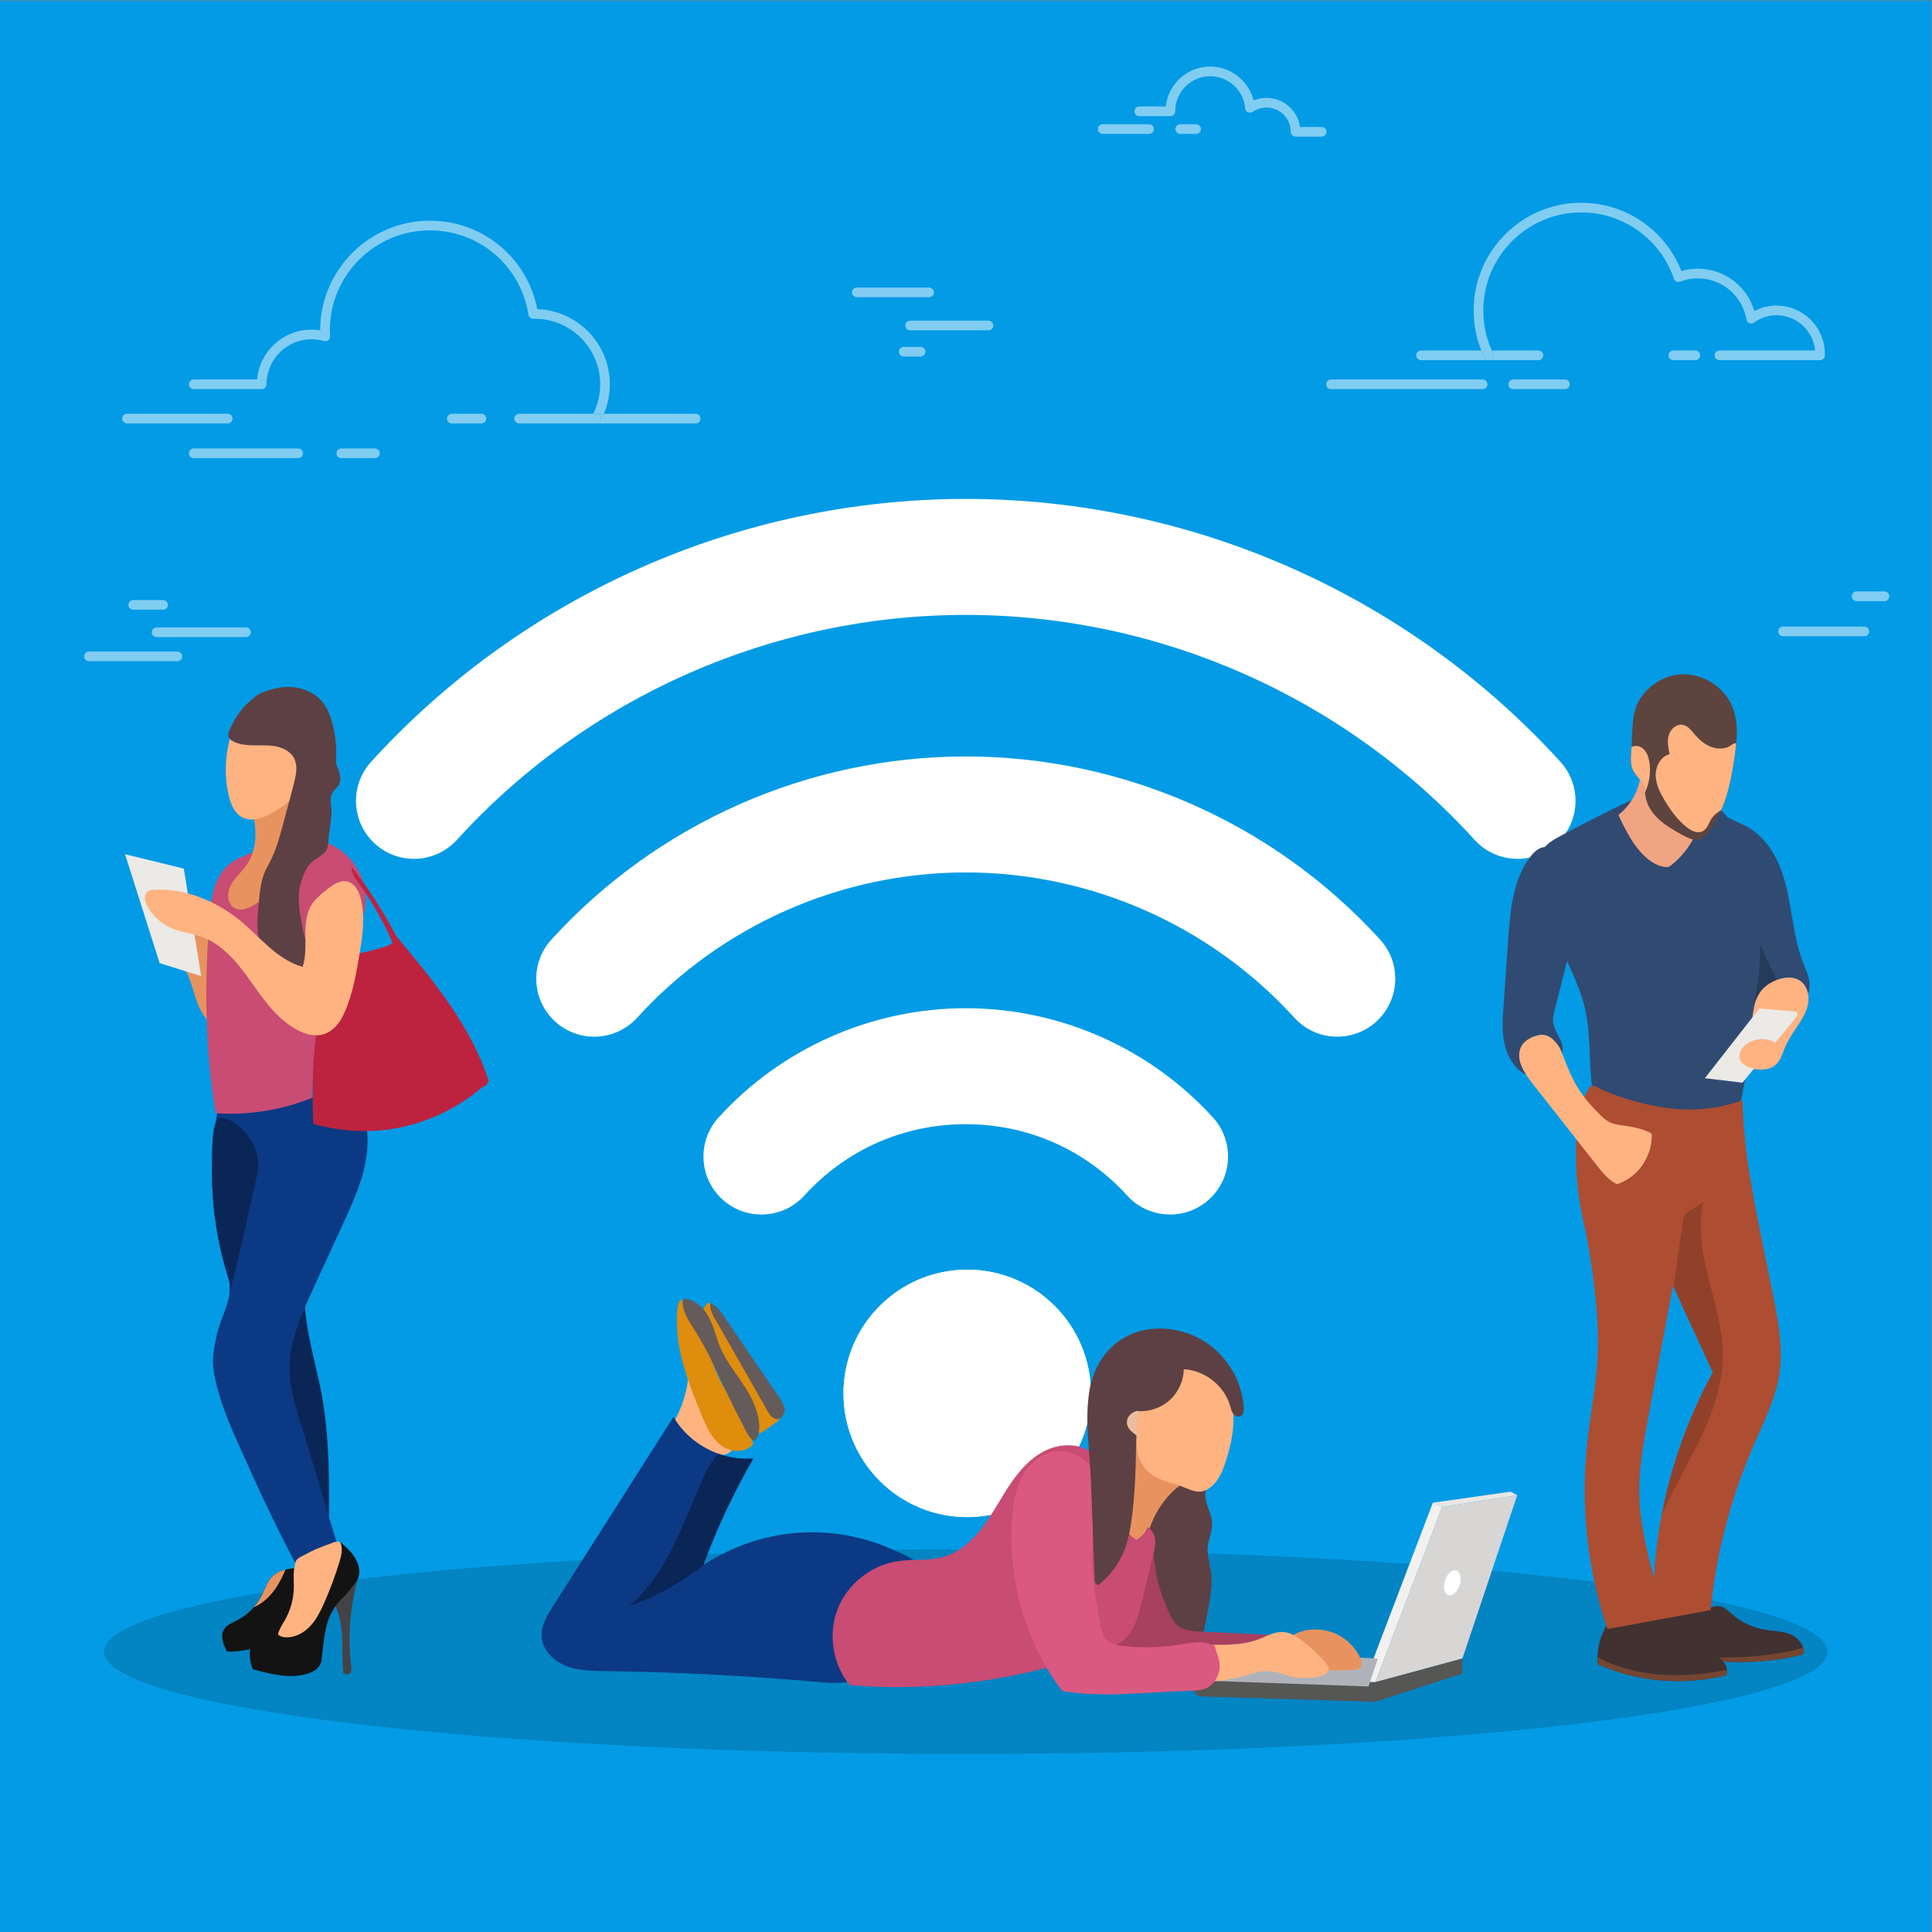 <?xml version="1.0" encoding="UTF-8" standalone="no"?>
<!-- Created with Inkscape (http://www.inkscape.org/) -->

<svg
   version="1.1"
   id="svg2"
   xml:space="preserve"
   width="800"
   height="800"
   viewBox="0 0 800 800"
   sodipodi:docname="iStock-947278626.eps"
   xmlns:inkscape="http://www.inkscape.org/namespaces/inkscape"
   xmlns:sodipodi="http://sodipodi.sourceforge.net/DTD/sodipodi-0.dtd"
   xmlns="http://www.w3.org/2000/svg"
   xmlns:svg="http://www.w3.org/2000/svg"><rect x="0" y="0" width="800" height="800" fill="#808080" stroke="none"/><defs
     id="defs6" /><sodipodi:namedview
     id="namedview4"
     pagecolor="#ffffff"
     bordercolor="#666666"
     borderopacity="1.0"
     inkscape:pageshadow="2"
     inkscape:pageopacity="0.0"
     inkscape:pagecheckerboard="0" /><g
     id="g8"
     inkscape:groupmode="layer"
     inkscape:label="ink_ext_XXXXXX"
     transform="matrix(1.333,0,0,-1.333,0,800)"><g
       id="g10"
       transform="scale(0.1)"><path
         d="M 0,0 H 6000 V 6000 H 0 Z"
         style="fill:#039be5;fill-opacity:1;fill-rule:nonzero;stroke:none"
         id="path12" /><path
         d="m 4778.77,4882.68 h -153.88 c 2.14,0.03 4.31,0.52 6.36,1.52 7.45,3.62 10.55,12.6 6.92,20.05 -1.36,2.8 -2.67,5.61 -3.94,8.43 h 144.54 c 8.28,0 15,-6.71 15,-15 0,-8.28 -6.72,-15 -15,-15 m -154.24,0 h -210.3 c -8.28,0 -15,6.72 -15,15 0,8.29 6.72,15 15,15 h 187.4 c 2.92,-7.27 6.11,-14.45 9.57,-21.56 2.57,-5.28 7.83,-8.37 13.33,-8.44"
         style="fill:#81cdf2;fill-opacity:1;fill-rule:nonzero;stroke:none"
         id="path14" /><path
         d="m 4624.71,4882.68 c -0.06,0 -0.12,0 -0.18,0 -5.5,0.07 -10.76,3.16 -13.33,8.44 -3.46,7.11 -6.65,14.29 -9.57,21.56 -15.9,39.48 -23.94,81.27 -23.94,124.53 0,184.39 150.01,334.4 334.4,334.4 137.71,0 260.83,-84.59 310.94,-211.98 16.53,4.76 33.44,7.17 50.45,7.17 82.37,0 153.39,-54.11 176.28,-131.41 21.23,11.06 44.66,16.82 68.84,16.82 82.74,0 150.05,-67.31 150.05,-150.05 l -0.06,-4.67 c -0.1,-8.21 -6.79,-14.81 -15,-14.81 H 5341.2 c -8.28,0 -15,6.72 -15,15 0,8.29 6.72,15 15,15 h 297.01 c -5.26,61.2 -56.9,109.53 -119.61,109.53 -25.16,0 -49.35,-7.83 -69.94,-22.63 -2.59,-1.87 -5.67,-2.83 -8.76,-2.83 -1.92,0 -3.84,0.37 -5.67,1.12 -4.79,1.95 -8.22,6.23 -9.1,11.32 -12.83,73.95 -76.61,127.61 -151.65,127.61 -18.32,0 -36.58,-3.37 -54.23,-10.02 -1.7,-0.64 -3.48,-0.96 -5.27,-0.96 -2.19,0 -4.38,0.48 -6.4,1.43 -3.67,1.73 -6.49,4.86 -7.8,8.7 -42.22,123.01 -157.84,205.66 -287.69,205.66 -167.85,0 -304.4,-136.56 -304.4,-304.4 0,-43.51 8.92,-85.35 26.54,-124.53 1.27,-2.82 2.58,-5.63 3.94,-8.43 3.63,-7.45 0.53,-16.43 -6.92,-20.05 -2.05,-1 -4.22,-1.49 -6.36,-1.52 -0.06,0 -0.12,0 -0.18,0"
         style="fill:#81cdf2;fill-opacity:1;fill-rule:nonzero;stroke:none"
         id="path16" /><path
         d="m 4605.52,4792.74 h -470.87 c -8.28,0 -15,6.72 -15,15 0,8.29 6.72,15 15,15 h 470.87 c 8.28,0 15,-6.71 15,-15 0,-8.28 -6.72,-15 -15,-15"
         style="fill:#81cdf2;fill-opacity:1;fill-rule:nonzero;stroke:none"
         id="path18" /><path
         d="m 4861.06,4792.74 h -160.39 c -8.28,0 -15,6.72 -15,15 0,8.29 6.72,15 15,15 h 160.39 c 8.29,0 15,-6.71 15,-15 0,-8.28 -6.71,-15 -15,-15"
         style="fill:#81cdf2;fill-opacity:1;fill-rule:nonzero;stroke:none"
         id="path20" /><path
         d="m 5266.32,4882.68 h -68.44 c -8.28,0 -15,6.72 -15,15 0,8.29 6.72,15 15,15 h 68.44 c 8.28,0 15,-6.71 15,-15 0,-8.28 -6.72,-15 -15,-15"
         style="fill:#81cdf2;fill-opacity:1;fill-rule:nonzero;stroke:none"
         id="path22" /><path
         d="m 1851.74,4686.2 c -0.12,0 -0.24,0 -0.37,0 h 0.38 v 0 h 0.36 c -0.13,0 -0.25,0 -0.37,0 m 24.05,30 h -24.06 v 0 h -8.99 c 14.21,28.23 21.69,59.7 21.69,91.54 0,112.28 -91.34,203.62 -203.62,203.62 l -1.36,-0.07 -2.66,-0.14 c -7.72,-0.01 -14.02,5.35 -15.17,12.66 -23.9,151.85 -152.78,262.07 -306.45,262.07 -171.28,0 -310.63,-139.35 -310.63,-310.64 0,-4.14 0.28,-8.22 0.56,-12.31 l 0.35,-5.55 c 0.28,-4.85 -1.81,-9.53 -5.61,-12.56 -2.7,-2.15 -6.02,-3.27 -9.38,-3.27 -1.38,0 -2.76,0.19 -4.11,0.57 -12.772,3.66 -25.733,5.51 -38.537,5.51 -77.133,0 -139.887,-62.75 -139.887,-139.89 v 0 c 0,8.29 -6.715,15 -15,15 h -14.348 c 7.621,86.68 80.613,154.89 169.235,154.89 8.886,0 17.824,-0.73 26.722,-2.18 0.113,187.74 152.875,340.43 340.635,340.43 164.2,0 302.59,-114.74 333.83,-274.66 125.04,-4.33 225.43,-107.41 225.43,-233.48 0,-31.53 -6.4,-62.74 -18.64,-91.54"
         style="fill:#81cdf2;fill-opacity:1;fill-rule:nonzero;stroke:none"
         id="path24" /><path
         d="m 2161.15,4686.2 h -309.4 c 8.29,0 15,6.72 15,15 0,8.29 -6.71,15 -15,15 h -0.02 v 0 h 24.06 285.36 c 8.29,0 15,-6.71 15,-15 0,-8.28 -6.71,-15 -15,-15"
         style="fill:#81cdf2;fill-opacity:1;fill-rule:nonzero;stroke:none"
         id="path26" /><path
         d="M 812.926,4792.74 H 601.785 c -8.281,0 -15,6.71 -15,15 0,8.29 6.719,15 15,15 h 196.793 14.348 c 8.285,0 15,-6.71 15,-15 v 0 c 0,-8.29 -6.715,-15 -15,-15"
         style="fill:#81cdf2;fill-opacity:1;fill-rule:nonzero;stroke:none"
         id="path28" /><path
         d="m 1851.75,4686.2 h -238.99 c -8.29,0 -15,6.72 -15,15 0,8.29 6.71,15 15,15 h 229.98 8.99 0.02 c 8.29,0 15,-6.71 15,-15 0,-8.28 -6.71,-15 -15,-15 v 0"
         style="fill:#81cdf2;fill-opacity:1;fill-rule:nonzero;stroke:none"
         id="path30" /><path
         d="m 1495.55,4686.2 h -92.1 c -8.29,0 -15,6.72 -15,15 0,8.29 6.71,15 15,15 h 92.1 c 8.28,0 15,-6.71 15,-15 0,-8.28 -6.72,-15 -15,-15"
         style="fill:#81cdf2;fill-opacity:1;fill-rule:nonzero;stroke:none"
         id="path32" /><path
         d="M 707.359,4686.2 H 394.57 c -8.289,0 -15,6.72 -15,15 0,8.29 6.711,15 15,15 h 312.789 c 8.286,0 15,-6.71 15,-15 0,-8.28 -6.714,-15 -15,-15"
         style="fill:#81cdf2;fill-opacity:1;fill-rule:nonzero;stroke:none"
         id="path34" /><path
         d="M 926.223,4578.41 H 601.785 c -8.281,0 -15,6.71 -15,15 0,8.28 6.719,15 15,15 h 324.438 c 8.285,0 14.996,-6.72 14.996,-15 0,-8.29 -6.711,-15 -14.996,-15"
         style="fill:#81cdf2;fill-opacity:1;fill-rule:nonzero;stroke:none"
         id="path36" /><path
         d="m 1164.83,4578.41 h -104.65 c -8.29,0 -15,6.71 -15,15 0,8.28 6.71,15 15,15 h 104.65 c 8.29,0 15,-6.72 15,-15 0,-8.29 -6.71,-15 -15,-15"
         style="fill:#81cdf2;fill-opacity:1;fill-rule:nonzero;stroke:none"
         id="path38" /><path
         d="m 2886.14,5078.3 h -224.65 c -8.28,0 -15,6.71 -15,15 0,8.28 6.72,15 15,15 h 224.65 c 8.28,0 15,-6.72 15,-15 0,-8.29 -6.72,-15 -15,-15"
         style="fill:#81cdf2;fill-opacity:1;fill-rule:nonzero;stroke:none"
         id="path40" /><path
         d="m 3070.58,4975.46 h -243.32 c -8.29,0 -15,6.72 -15,15 0,8.29 6.71,15 15,15 h 243.32 c 8.28,0 15,-6.71 15,-15 0,-8.28 -6.72,-15 -15,-15"
         style="fill:#81cdf2;fill-opacity:1;fill-rule:nonzero;stroke:none"
         id="path42" /><path
         d="m 2859.76,4893.98 h -52.5 c -8.29,0 -15,6.72 -15,15 0,8.29 6.71,15 15,15 h 52.5 c 8.29,0 15,-6.71 15,-15 0,-8.28 -6.71,-15 -15,-15"
         style="fill:#81cdf2;fill-opacity:1;fill-rule:nonzero;stroke:none"
         id="path44" /><path
         d="m 4105.53,5577.15 h -81.07 c -8.28,0 -15,6.72 -15,15 0,41.52 -33.77,75.29 -75.28,75.29 -15.33,0 -30.11,-4.61 -42.75,-13.34 -2.55,-1.76 -5.53,-2.66 -8.53,-2.66 -2.18,0 -4.36,0.47 -6.39,1.43 -4.84,2.28 -8.09,6.97 -8.54,12.3 -4.75,55.85 -52.39,99.59 -108.47,99.59 -60.07,0 -108.93,-48.87 -108.93,-108.94 0,-8.28 -6.72,-15 -15,-15 h -96.29 c -8.28,0 -15,6.72 -15,15 0,8.29 6.72,15 15,15 h 82.09 c 7.51,69.58 66.59,123.94 138.13,123.94 64.04,0 119.45,-44.72 134.7,-105.2 12.6,5.19 26.13,7.88 39.98,7.88 52.96,0 96.91,-39.31 104.22,-90.29 h 67.13 c 8.28,0 15,-6.71 15,-15 0,-8.28 -6.72,-15 -15,-15"
         style="fill:#81cdf2;fill-opacity:1;fill-rule:nonzero;stroke:none"
         id="path46" /><path
         d="m 3569.28,5585.59 h -143.75 c -8.28,0 -15,6.72 -15,15.01 0,8.28 6.72,15 15,15 h 143.75 c 8.28,0 15,-6.72 15,-15 0,-8.29 -6.72,-15.01 -15,-15.01"
         style="fill:#81cdf2;fill-opacity:1;fill-rule:nonzero;stroke:none"
         id="path48" /><path
         d="m 3715.53,5585.59 h -49.31 c -8.28,0 -15,6.72 -15,15.01 0,8.28 6.72,15 15,15 h 49.31 c 8.28,0 15,-6.72 15,-15 0,-8.29 -6.72,-15.01 -15,-15.01"
         style="fill:#81cdf2;fill-opacity:1;fill-rule:nonzero;stroke:none"
         id="path50" /><path
         d="m 3000,553.02 c -1478.54,0 -2677.129,142.25 -2677.129,317.73 0,175.49 1198.589,317.75 2677.129,317.75 1478.53,0 2677.13,-142.26 2677.13,-317.75 0,-175.48 -1198.6,-317.73 -2677.13,-317.73"
         style="fill:#0384c3;fill-opacity:1;fill-rule:nonzero;stroke:none"
         id="path52" /><path
         d="m 3388.82,1673.12 c 0,-212.24 -172.06,-384.3 -384.31,-384.3 -212.25,0 -384.3,172.06 -384.3,384.3 0,212.25 172.05,384.31 384.3,384.31 212.25,0 384.31,-172.06 384.31,-384.31"
         style="fill:#ffffff;fill-opacity:1;fill-rule:nonzero;stroke:none"
         id="path54" /><path
         d="m 3276.26,1401.39 c -150.09,-150.09 -393.41,-150.09 -543.5,0 -150.08,150.07 -150.08,393.4 0,543.48 150.09,150.08 393.41,150.08 543.5,0 150.08,-150.08 150.08,-393.41 0,-543.48"
         style="fill:#ffffff;fill-opacity:1;fill-rule:nonzero;stroke:none"
         id="path56" /><path
         d="m 3634.71,2228.74 c -48.96,0 -97.75,19.83 -133.29,58.9 -130.08,142.96 -308.17,221.68 -501.44,221.68 -193.27,-0.01 -371.32,-78.73 -501.38,-221.67 -66.95,-73.59 -180.88,-78.97 -254.48,-12.01 -73.57,66.96 -78.95,180.89 -12,254.48 196.29,215.73 476.17,339.48 767.85,339.48 291.69,0 571.6,-123.72 767.93,-339.47 66.95,-73.59 61.59,-187.52 -12,-254.49 -34.51,-31.4 -77.93,-46.9 -121.19,-46.9"
         style="fill:#ffffff;fill-opacity:1;fill-rule:nonzero;stroke:none"
         id="path58" /><path
         d="m 4154.12,2781.17 c -48.96,0 -97.74,19.84 -133.3,58.91 -260.96,286.8 -633.06,451.3 -1020.82,451.3 -387.77,0 -759.86,-164.5 -1020.82,-451.3 -66.97,-73.61 -180.86,-78.97 -254.49,-12.01 -73.59,66.96 -78.95,180.89 -11.99,254.48 329.09,361.67 798.31,569.12 1287.3,569.12 488.99,0 958.21,-207.45 1287.3,-569.12 66.96,-73.59 61.6,-187.52 -11.99,-254.48 -34.54,-31.41 -77.94,-46.9 -121.19,-46.9"
         style="fill:#ffffff;fill-opacity:1;fill-rule:nonzero;stroke:none"
         id="path60" /><path
         d="m 1285.94,3333.61 c -43.27,0 -86.66,15.5 -121.19,46.91 -73.59,66.96 -78.95,180.9 -12,254.48 472.25,518.97 1145.6,816.65 1847.27,816.65 701.72,0 1374.98,-297.66 1847.23,-816.65 66.95,-73.59 61.59,-187.53 -12,-254.48 -73.61,-66.96 -187.52,-61.57 -254.49,12 -404.11,444.13 -980.25,698.84 -1580.73,698.84 -600.48,0.01 -1176.67,-254.7 -1580.79,-698.84 -35.55,-39.06 -84.34,-58.91 -133.3,-58.91"
         style="fill:#ffffff;fill-opacity:1;fill-rule:nonzero;stroke:none"
         id="path62" /><path
         d="m 5473.88,3025.22 c 5.21,79.94 4.15,160.25 -12.99,238.25 -16.4,74.6 -48.66,147.21 -99.27,204.98 -55.04,62.85 -129.89,89.45 -213.07,73.02 -49.66,-9.81 -95.95,-31.9 -141.31,-54.38 -53.75,-26.64 -107.07,-54.11 -159.95,-82.43 -23.58,-12.61 -48.55,-26.94 -59.86,-51.16 -11.88,-25.45 -5.68,-55.26 0.73,-82.61 16.22,-69 32.49,-138.28 58.39,-204.27 24.5,-62.41 57.55,-121.78 74.24,-186.72 19.45,-75.71 15.72,-155.16 22.24,-233.06 1.76,-21.12 5.01,-43.79 19.68,-59.09 11.06,-11.54 26.89,-16.95 42.08,-21.98 40.22,-13.3 80.44,-26.61 120.67,-39.91 51.03,-16.89 103.75,-33.99 157.34,-29.8 34.09,2.68 68.73,17.01 94.75,39.19 33.95,28.95 32.09,57.56 40.19,97.07 21.46,104.68 38.49,210.08 49.52,316.4 2.63,25.4 4.95,50.93 6.62,76.5"
         style="fill:#314a72;fill-opacity:1;fill-rule:nonzero;stroke:none"
         id="path64" /><path
         d="m 5601.61,862.328 c -79.28,-19.59 -161.47,-27.148 -242.95,-22.457 -23.67,1.348 -47.72,3.91 -70.48,10.438 -10.81,3.05 -21.3,7.011 -31.36,12.211 -38.03,19.589 -84.22,67.98 -92.77,111.609 -5.61,28.871 35.58,11.961 54.44,12.082 28.38,0.129 56.7,5.668 82.87,16.419 11.72,4.76 23.62,10.68 36.19,9.82 17.94,-1.21 31.74,-15.43 45.4,-27.091 27.83,-23.738 62.13,-39.847 98.19,-46.07 26.79,-4.578 54.87,-3.969 80.07,-14.16 19.03,-7.758 36.25,-24.59 40.58,-43.688 1.4,-6.171 1.46,-12.64 -0.18,-19.113"
         style="fill:#413131;fill-opacity:1;fill-rule:nonzero;stroke:none"
         id="path66" /><path
         d="m 5601.61,862.328 c -79.28,-19.59 -161.47,-27.148 -242.95,-22.457 -23.67,1.348 -47.72,3.91 -70.48,10.438 -1.46,1.652 -2.68,3.543 -3.6,5.55 29.29,-2.257 58.7,-3.289 88.12,-2.988 52.36,0.551 104.72,5.192 156.35,13.859 13,2.141 25.93,4.571 38.81,7.25 8,1.711 25.51,9.282 33.93,7.461 1.4,-6.171 1.46,-12.64 -0.18,-19.113"
         style="fill:#754632;fill-opacity:1;fill-rule:nonzero;stroke:none"
         id="path68" /><path
         d="m 5362.27,797.34 c -131.46,-32.469 -275.11,-20.879 -398.81,34.301 -0.79,7.5 -1.1,15.07 -0.98,22.64 0.49,33.68 9.89,67.18 27.1,96.168 28.38,-8.969 59.07,3.602 85.44,17.461 26.36,13.852 51.69,31.18 80.92,36.67 27.16,-23.31 47.78,-54.611 72.56,-80.432 20.02,-21 43.93,-38.257 70.05,-50.828 11.05,-5.308 22.47,-9.769 33.08,-15.808 10.62,-6.043 20.57,-13.864 26.91,-24.352 3.3,-5.43 5.49,-11.898 6.11,-18.418 0.66,-5.992 -0.07,-12.031 -2.38,-17.402"
         style="fill:#413131;fill-opacity:1;fill-rule:nonzero;stroke:none"
         id="path70" /><path
         d="m 5362.27,797.34 c -131.46,-32.469 -275.11,-20.879 -398.81,34.301 -0.79,7.5 -1.1,15.07 -0.98,22.64 5.86,-2.441 13.01,-7.691 17.15,-9.582 7.81,-3.66 15.75,-7.14 23.74,-10.32 32.17,-12.809 65.66,-22.027 99.72,-28.07 19.34,-3.36 38.87,-5.727 58.46,-7.079 67.92,-4.82 136.33,1.891 203.1,15.512 0.66,-5.992 -0.07,-12.031 -2.38,-17.402"
         style="fill:#754632;fill-opacity:1;fill-rule:nonzero;stroke:none"
         id="path72" /><path
         d="m 5137.69,1099.79 c -21.42,83.84 -42.96,168.55 -45.35,255.02 -2.31,83.18 13.13,165.69 28.44,247.4 25.45,135.23 50.84,270.52 76.23,405.76 0.72,-1.65 1.4,-3.23 2.19,-4.88 38.76,-87.88 82.81,-177.47 121.39,-265.28 -75.62,-137.92 -129.99,-289.69 -159.47,-445.24 -12.08,-63.9 -20.02,-128.34 -23.43,-192.78 z m 367.74,889.87 c -6.9,34.67 -14.12,69.27 -21.08,103.92 -32.67,162.54 -68.29,323.85 -71.45,490.33 -79.81,-29.52 -164.3,-35.69 -247.87,-22.25 -37.41,5.98 -74.4,14.64 -110.58,25.87 -18.06,5.61 -35.94,11.9 -53.58,18.8 -8.49,3.35 -16.85,6.77 -25.21,10.37 -6.59,2.87 -20.01,12.51 -26.97,12.39 -18.31,-0.49 -34.84,-55.41 -39.3,-71.28 -7.81,-28.32 -11.04,-57.73 -12.69,-87.02 -4.45,-79.76 1.22,-160.07 16.72,-238.43 7.57,-38.33 16.96,-75.31 22.95,-113.75 6.46,-41.32 12.51,-82.75 17.33,-124.24 8.23,-72.02 12.63,-144.64 8.42,-217.02 -5.13,-89.16 -23.19,-177.1 -32.4,-265.94 -19.9,-191.75 1.88,-387.77 63.52,-570.469 106.67,19.34 213.9,39.539 320.51,58.938 17.58,175.581 62.61,348.461 132.98,510.311 31.37,72.07 68.09,143.28 80.24,220.9 13.49,85.93 -4.02,173.38 -21.54,258.57"
         style="fill:#ad4d32;fill-opacity:1;fill-rule:nonzero;stroke:none"
         id="path74" /><path
         d="m 5351.58,1789.43 c -0.54,-105.08 -42.71,-205.28 -90.62,-298.83 -33.68,-65.74 -70.73,-130.36 -99.84,-198.03 29.48,155.55 83.85,307.32 159.47,445.24 -38.58,87.81 -82.63,177.4 -121.39,265.28 0.98,8.41 2.02,16.84 3.11,25.2 4.04,31.24 8.55,62.43 13.25,93.56 2.38,15.55 4.76,31.12 7.2,46.62 2.13,13.73 3.18,27.34 5.13,41.01 0.97,6.96 2.07,14.21 6.22,19.95 3.72,5.19 9.46,8.42 15.01,11.54 14.1,7.93 27.71,17.63 41.87,25.56 -18,-78.78 -2.63,-161.1 17.09,-239.4 19.76,-78.35 43.93,-156.9 43.5,-237.7"
         style="fill:#91412a;fill-opacity:1;fill-rule:nonzero;stroke:none"
         id="path76" /><path
         d="m 4824.8,2824.95 c -1.82,13.18 1.47,26.49 4.72,39.4 12.25,48.48 24.49,96.98 36.74,145.46 13.88,54.97 27.83,110.48 29.33,167.16 1.49,56.67 -10.51,115.4 -44.2,160.99 -13.08,17.71 -32.33,34.33 -54.24,32.2 -17.82,-1.72 -32.05,-15.42 -42.99,-29.61 -54.19,-70.27 -62.52,-164.48 -68.77,-252.99 -4.93,-69.78 -9.86,-139.55 -14.79,-209.33 -2.74,-38.56 -5.42,-77.68 2.22,-115.58 7.66,-37.89 27.09,-75.07 59.81,-95.67 13.59,-8.56 46.91,2.65 59.97,8.19 20.29,8.6 37.86,22.9 51.1,40.46 30.07,39.88 -13.35,69.12 -18.9,109.32"
         style="fill:#314a72;fill-opacity:1;fill-rule:nonzero;stroke:none"
         id="path78" /><path
         d="m 4848.61,2739.19 0.41,-1.01 c 17.01,-43.64 32.63,-87.03 59.11,-126.37 12.48,-18.53 26.53,-35.98 41.98,-52.09 14.24,-14.85 33.32,-37.13 52.51,-45.39 18.84,-8.12 43.55,-9.09 63.68,-12.92 22.31,-4.26 44.88,-9.68 64.48,-21.62 2.14,-33.77 -9.32,-68.76 -28.28,-96.81 -18.96,-28.05 -47.4,-49.56 -79.55,-60.17 -24.92,12.04 -42.77,33.46 -59.89,55.21 -5.69,7.23 -11.38,14.46 -17.06,21.7 -39.24,49.86 -78.48,99.71 -117.71,149.58 -19.62,24.93 -39.24,49.86 -58.86,74.79 -17.42,22.15 -36.3,45.78 -45.68,72.79 -5.94,17.11 -6.99,36.73 1.23,52.88 9.09,17.88 28.05,28.82 47.32,34.36 6.65,1.91 13.52,3.3 20.41,2.91 12.92,-0.73 24.84,-7.73 33.97,-16.88 8.35,-8.36 17.35,-19.88 21.93,-30.96"
         style="fill:#ffb381;fill-opacity:1;fill-rule:nonzero;stroke:none"
         id="path80" /><path
         d="m 5335.7,3486.52 c 24.26,-27.29 62.41,-36.5 94.09,-54.64 45.3,-25.92 77.44,-70.69 97.53,-118.85 20.1,-48.16 29.32,-100.04 38.07,-151.49 8.76,-51.44 17.32,-103.37 36.22,-152.01 6.13,-15.78 13.36,-31.24 17.15,-47.73 3.79,-16.5 3.86,-34.54 -3.94,-49.57 -5.41,22.71 -27.71,37.66 -51.05,38.5 -23.33,0.83 -45.68,-9.37 -65.47,-21.77 -19.79,-12.39 -38.15,-27.22 -59.19,-37.35 3.4,64.73 -13.68,130.5 -28.48,193.61 -25.94,110.6 -51.87,221.19 -77.81,331.78 -5.1,21.74 -3.12,48.01 2.88,69.52"
         style="fill:#314a72;fill-opacity:1;fill-rule:nonzero;stroke:none"
         id="path82" /><path
         d="m 5450.49,2894.56 c 12.68,56.9 18.2,115.4 16.39,173.67 14.82,-31.42 29.08,-62.69 43.9,-94.12 4.65,-9.85 9.42,-20.62 7.12,-31.29 -1.91,-8.87 -8.43,-15.98 -15.12,-22.12 -14.66,-13.43 -34.15,-17.99 -52.29,-26.14"
         style="fill:#263a59;fill-opacity:1;fill-rule:nonzero;stroke:none"
         id="path84" /><path
         d="m 5429.24,2764.97 -1.44,-1.85 c -5.74,-6.88 -13.61,-11.62 -20.05,-17.86 -7.95,-7.7 -13.72,-18.24 -13.52,-29.31 0.15,-8.63 4.54,-17.47 11.86,-22.21 3.29,-2.13 6.91,-3.15 10.23,-5.2 4.42,-2.72 9.42,-3.83 14.47,-4.79 14.34,-2.72 28.84,-5.38 43.42,-4.81 14.58,0.56 29.45,4.62 40.64,14 16.97,14.22 22.5,37.41 31.2,57.76 10.69,24.99 27.09,47.01 41.9,69.8 13.7,21.08 26.38,43.76 29.44,68.72 3.07,24.96 -5.47,52.76 -26.59,66.4 -18.92,12.22 -43.77,10.88 -65.21,4.02 -23.42,-7.49 -45.29,-21.48 -59.13,-41.8 -16.34,-23.97 -20.16,-54.05 -23.53,-82.88 -2.17,0 -3.84,-27.67 -4.04,-29.77 -1.33,-13.78 -1.26,-28.66 -9.65,-40.22"
         style="fill:#ffb381;fill-opacity:1;fill-rule:nonzero;stroke:none"
         id="path86" /><path
         d="m 5096.58,3594.14 c -5.43,-48.4 -30.99,-94.23 -69.32,-124.27 23.27,-48.84 47.67,-99.19 88.78,-134.37 14.99,-12.82 32.15,-22.9 51.72,-26.45 9.11,-1.66 13.64,-2.32 21.29,3.16 8.28,5.92 15.96,12.98 23.23,20.08 28.19,27.55 49.97,61.7 62.73,99.01 -23.72,56.32 -57.4,109.85 -99.68,153.99 -6.45,6.74 -13.34,13.46 -21.99,16.99 -18.23,7.44 -38.94,0.24 -56.76,-8.14"
         style="fill:#f1a482;fill-opacity:1;fill-rule:nonzero;stroke:none"
         id="path88" /><path
         d="m 5393.31,3692.08 c -1.16,-13.31 -2.87,-26.55 -4.71,-39.61 -7.98,-56.51 -18.91,-114.18 -41.12,-166.36 -9.89,-23.24 -22.03,-45.4 -37.11,-65.84 -8.06,-10.86 -17.64,-21.73 -30.63,-25.69 -18.31,-5.56 -37.42,4.09 -54.08,13.36 -23.97,13.36 -48.14,26.85 -68.82,44.92 -20.7,18.06 -37.85,41.25 -44.01,68.04 -1.4,6.04 -2.2,12.26 -3.11,18.43 -1.34,8.79 -2.86,17.52 -6.53,25.51 -7.14,15.56 -21.54,26.73 -29.41,41.92 -9.89,19.16 -8.18,42.05 -6.23,63.59 0.37,3.72 0.61,7.51 0.86,11.35 3.05,49.74 -1.22,106.19 25.99,148.54 26.98,41.99 73.3,72.07 123.33,76.28 69.09,5.8 139.51,-38.14 164.59,-102.83 13.68,-35.27 14.47,-73.59 10.99,-111.61"
         style="fill:#5d443f;fill-opacity:1;fill-rule:nonzero;stroke:none"
         id="path90" /><path
         d="m 5109.79,3539.45 c -1.41,8.67 -2.93,17.4 -6.6,25.39 -7.14,15.56 -21.54,26.73 -29.41,41.92 -9.89,19.16 -8.18,42.05 -6.23,63.59 0.37,3.72 0.61,7.51 0.86,11.35 11.65,4.4 24.29,3.6 35.33,-5.67 12.38,-10.44 17.64,-26.98 20.02,-42.96 4.57,-31.68 -0.31,-64.69 -13.97,-93.62"
         style="fill:#ffb381;fill-opacity:1;fill-rule:nonzero;stroke:none"
         id="path92" /><path
         d="m 5393.31,3692.08 c -1.16,-13.31 -2.87,-26.55 -4.71,-39.61 -7.98,-56.51 -18.91,-114.18 -41.12,-166.36 -10.74,-7.44 -21.73,-14.64 -29.24,-25.26 -9.82,-13.79 -13.67,-33.14 -28.55,-41.19 -16,-8.61 -35.65,0.73 -49.92,11.96 -28.08,22.03 -49.37,51.5 -67.87,82.02 -14.7,24.28 -28.25,50.71 -28.74,79.09 -0.54,28.44 15.75,58.95 43.21,66.15 -4.03,19.28 -8.06,39.48 -2.69,58.4 5.37,18.98 23.44,35.88 42.9,32.77 17.09,-2.68 28.26,-18.61 39.48,-31.79 16,-18.92 36.74,-34.97 60.97,-40.34 13.06,-2.87 27.1,-2.13 39.73,2.44 8.85,3.18 18.86,15.13 26.55,11.72"
         style="fill:#ffb381;fill-opacity:1;fill-rule:nonzero;stroke:none"
         id="path94" /><path
         d="m 5465.22,2868.8 -169.29,-216.6 116.76,-13.96 36.5,44.4 c -8.81,-0.77 -20.2,4.8 -27.43,9.11 -8.67,5.16 -16.13,13.21 -18.26,23.07 -2.9,13.46 4.62,27.18 14.44,36.84 25.06,24.62 67.16,29.14 97.19,11.18 l 67.68,82.31 v 13.6 l -117.59,10.05"
         style="fill:#ebeae7;fill-opacity:1;fill-rule:nonzero;stroke:none"
         id="path96" /><path
         d="m 703.879,873.32 c 3.051,-6.351 49.769,0.981 56.355,1.942 17.321,2.808 32.813,8.058 49.039,14.519 29.637,11.828 62.579,-5.48 78.309,29.641 15.981,35.859 28.18,73.437 36.227,111.988 7.691,36.22 6.226,63.67 1.226,100.39 -12.691,-1.34 -25.859,-2.93 -38.301,-6.22 -14.882,-3.67 -28.668,-9.76 -39.644,-20.25 -16.469,-15.74 -23.184,-38.68 -33.301,-58.92 -0.73,-1.34 -1.348,-2.69 -2.078,-4.03 -6.582,-12.32 -14.637,-23.9 -23.906,-34.27 -14.641,-16.469 -32.203,-30.13 -51.719,-40.141 -15.133,-7.68 -32.324,-14.27 -40.867,-28.91 -11.469,-20 -1.469,-45.008 8.66,-65.739"
         style="fill:#131313;fill-opacity:1;fill-rule:nonzero;stroke:none"
         id="path98" /><path
         d="m 787.805,1008.11 c 3.535,1.58 6.953,3.65 9.386,5 18.301,9.51 34.278,23.17 47.329,38.91 18.179,21.84 31.355,47.33 42.214,73.56 -14.882,-3.67 -28.668,-9.76 -39.644,-20.25 -16.469,-15.74 -23.184,-38.68 -33.301,-58.92 -0.73,-1.34 -1.348,-2.69 -2.078,-4.03 -6.582,-12.32 -14.637,-23.9 -23.906,-34.27"
         style="fill:#e8935f;fill-opacity:1;fill-rule:nonzero;stroke:none"
         id="path100" /><path
         d="m 1020.38,1458.9 c -2.94,82 -10.42,163.81 -27.79,244.09 -24.41,112.79 -60.242,228.04 -42.145,344.99 -42.664,-84.38 -83.199,-173.8 -106.527,-265.42 -30.371,-119.38 -6.793,-229.98 19.473,-346.48 12.238,-54.28 20.015,-106.63 41.027,-158.85 19.641,-48.84 45.332,-95.26 76.477,-137.7 2.765,-3.78 5.746,-7.66 9.98,-9.66 8.711,-4.11 19.495,1.71 24.215,10.1 4.73,8.4 4.97,18.49 5.09,28.12 0.34,26.02 0.67,52.04 1,78.05 0.43,33.53 0.85,67.04 0.89,100.57 0.04,37.34 -0.36,74.78 -1.69,112.19"
         style="fill:#092657;fill-opacity:1;fill-rule:nonzero;stroke:none"
         id="path102" /><path
         d="m 786.645,1413.42 c 42.527,-94.21 88.023,-187.07 136.414,-278.41 36.144,31.12 79.121,54.27 124.991,67.32 -31.1,103.68 -62.21,207.35 -93.316,311.03 -28.859,96.18 -69.187,192.3 -50.187,295.01 12.687,68.58 42.062,132.74 71.152,196.05 29.871,64.95 59.741,129.97 89.621,194.93 32.94,71.58 66.3,144.79 74.71,223.15 8.49,78.43 -12.12,164.26 -72,215.6 -74.717,-43.78 -159.846,-71.8 -246.897,-83.49 -48.406,-6.56 -97.387,-8.06 -145.512,-4.36 -31.516,-173.09 -19.035,-353.33 34.363,-521.01 5.059,-15.9 5.348,-32.08 2.852,-48.27 -6.203,-41.28 -30.16,-83.34 -39.141,-124.77 -8.054,-37.14 -16.113,-75.35 -10.05,-112.93 17.14,-106.29 68.402,-207.24 111.789,-304.82 3.711,-8.35 7.453,-16.7 11.211,-25.03"
         style="fill:#0c3983;fill-opacity:1;fill-rule:nonzero;stroke:none"
         id="path104" /><path
         d="m 709.984,2029.24 c 5.059,-15.9 5.348,-32.08 2.852,-48.27 2,8.48 3.781,16.47 5.633,23.75 22.668,89.54 43.418,179.59 62.312,269.99 12.395,59.42 36.106,113.59 6.059,173.03 -15.11,29.9 -64.559,85.53 -103.68,80.5 -28.301,-3.63 -24.023,-123.2 -24.472,-150.66 -1.918,-117.87 15.527,-236.02 51.296,-348.34"
         style="fill:#092657;fill-opacity:1;fill-rule:nonzero;stroke:none"
         id="path106" /><path
         d="m 912.328,1111.22 c 0.246,8.74 1.039,17.44 3.031,26.03 1.969,8.48 2.079,15.74 8.989,21.68 8.039,6.9 18.382,10.4 27.504,15.56 9.156,5.19 18.613,9.81 28.242,14.05 14.246,6.27 28.846,11.69 43.506,16.91 9.95,3.53 24.98,12.01 34.54,3.87 5.4,-4.59 7.82,-11.74 9.63,-18.6 17.47,-66.1 -4.17,-131.17 -36.31,-188.91 -22.94,-41.22 -47.085,-81.919 -75.429,-119.63 -8.883,-11.828 -19.144,-23.621 -34.758,-23.129 -13.484,0.418 -34.531,5.91 -41.777,18.301 -8.004,13.699 -20.902,29.847 -16.601,46.328 4.449,17.062 13.878,30.992 22.515,46.121 16.84,29.519 26.285,63.209 27.235,97.169 0.414,14.67 -0.731,29.52 -0.317,44.25"
         style="fill:#ffb381;fill-opacity:1;fill-rule:nonzero;stroke:none"
         id="path108" /><path
         d="m 1112.63,1101.72 c -25.55,-90.44 -32.91,-185.978 -21.51,-279.259 0.78,-6.422 1.33,-13.871 -3.25,-18.43 -5.25,-5.23 -13.95,-3.601 -21.08,-1.621 -4.05,38.153 -2.35,75.551 -4.05,113.86 -1.7,38.32 -8.14,77.609 -28.37,110.19 5.93,12.82 11.01,27.81 16.94,40.62 5.64,12.21 11.6,24.82 21.86,33.52 10.27,8.7 28.37,8.75 39.46,1.12"
         style="fill:#454245;fill-opacity:1;fill-rule:nonzero;stroke:none"
         id="path110" /><path
         d="m 1055.99,1212.47 c 10.23,-18.62 4.89,-41.63 -1.26,-61.97 -13.23,-43.64 -29.15,-86.48 -47.65,-128.17 -11.861,-26.709 -25.123,-53.439 -45.537,-74.361 -20.41,-20.91 -49.262,-35.418 -78.313,-32.199 -10.398,1.152 -22.328,6.562 -23.562,16.949 -28.715,-16.278 -56.664,-33.227 -82.457,-53.828 -3.402,-20.821 0.148,-43.02 8.16,-62.539 27.07,-7.711 57.461,-15.192 85.359,-18.942 27.903,-3.75 56.743,-3.398 83.657,4.86 10.14,3.101 20.086,7.402 28.25,14.171 8.164,6.77 14.437,16.25 15.781,26.758 4.422,34.692 7.282,69.5 14.772,103.653 8.06,36.699 27.92,70.718 55.93,95.778 9.58,8.56 16.46,19.4 24.67,29.27 8.9,10.72 17.95,22.03 21.21,35.57 4.56,18.94 -3.05,38.67 -12.7,55.6 -11.22,19.7 -29.78,33.88 -46.31,49.4"
         style="fill:#131313;fill-opacity:1;fill-rule:nonzero;stroke:none"
         id="path112" /><path
         d="m 542.094,3049.62 c 10.019,-23.92 26.152,-44.77 37.59,-68.05 15.343,-31.25 21.855,-66.04 34.636,-98.42 12.785,-32.38 34.254,-64.19 67.059,-75.83 -2.84,83.88 -5.672,167.77 -8.508,251.65 -0.371,11.03 -0.93,22.67 -6.898,31.95 -6.969,10.82 -19.758,16.12 -31.817,20.61 -17.496,6.52 -35.133,12.65 -52.89,18.39 -6.399,2.07 -12.996,4.11 -19.7,3.65 -37.543,-2.56 -28.679,-61.94 -19.472,-83.95"
         style="fill:#e8935f;fill-opacity:1;fill-rule:nonzero;stroke:none"
         id="path114" /><path
         d="m 670.383,2543.39 c 99.406,-7.07 204.558,9.61 296.918,47.05 3.758,53.54 7.523,107.1 11.289,160.64 1.18,16.79 2.445,33.95 9.148,49.39 4.727,10.88 11.973,20.46 17.652,30.89 12.84,23.6 17.24,50.74 21.44,77.29 7.38,46.62 14.77,93.25 22.15,139.88 3.92,24.71 8.95,51.54 27.79,68.02 13.44,11.76 32.39,16.61 43.97,30.2 8.56,10.03 11.87,23.48 13.55,36.56 7.86,61.34 -16.59,125.91 -63.12,166.65 -46.54,40.73 -113.772,56.43 -173.533,40.52 -36.313,-9.66 -71.844,-20.16 -106.606,-34.15 -31.511,-12.69 -63.652,-23.26 -88.304,-47.92 -18.024,-18.02 -29.95,-41.44 -37.336,-65.83 -7.387,-24.38 -10.465,-49.86 -12.696,-75.24 -18.144,-206.16 -17.574,-420.02 17.688,-623.95"
         style="fill:#c84c73;fill-opacity:1;fill-rule:nonzero;stroke:none"
         id="path116" /><path
         d="m 761.469,3308.49 c -15.395,-20.33 -35.551,-37.44 -46.43,-60.51 -10.879,-23.06 -8.246,-55.83 14.32,-67.69 21.618,-11.37 47.473,2.02 68.082,15.12 33.239,21.12 67.563,43.55 87.852,77.3 17.984,29.92 23.02,65.61 27.676,100.21 6.898,51.2 13.793,102.39 20.687,153.58 1.617,12 1.621,27.23 -9.238,32.56 -12.016,5.9 -24.668,-6 -33.555,-16.02 -17,-19.15 -36.996,-35.62 -58.988,-48.73 -22.309,-13.3 -46.012,-12.53 -41.902,-40.56 7.656,-52.25 4.777,-101.3 -28.504,-145.26"
         style="fill:#e8935f;fill-opacity:1;fill-rule:nonzero;stroke:none"
         id="path118" /><path
         d="m 710.027,3532.27 c 6.227,-27.65 17.86,-57.16 43.121,-70 28.665,-14.57 63.45,-2.18 91.52,13.51 36.117,20.18 69.875,46.5 91.762,81.61 21.886,35.11 30.55,80 16.015,118.74 -14.539,38.74 -55.086,68.22 -96.179,63.38 -14.879,-1.76 -29.071,-7.62 -43.985,-9.06 -14.914,-1.44 -32.066,3.01 -39.136,16.22 -8.711,16.25 -10.95,61.91 -33.418,27.75 -14.329,-21.77 -22.028,-52.11 -28.063,-77.15 -12.988,-53.93 -13.82,-110.85 -1.637,-165"
         style="fill:#ffb381;fill-opacity:1;fill-rule:nonzero;stroke:none"
         id="path120" /><path
         d="m 1518.13,2643.76 c -27.09,84.68 -70.47,163.45 -120.75,236.78 -50.29,73.32 -108.36,143.73 -165.52,211.83 -1.33,-17.96 -21.53,-27.39 -38.77,-32.58 -53.98,-16.27 -109.46,-27.59 -165.49,-33.77 -46.112,-166.83 -63.827,-343.12 -54.139,-515.93 89.789,-24.79 186.839,-29.59 277.749,-9.32 90.9,20.27 176.68,63.16 247.43,123.73 7.94,1.02 16.72,11.75 19.49,19.26"
         style="fill:#bd233f;fill-opacity:1;fill-rule:nonzero;stroke:none"
         id="path122" /><path
         d="m 1234.1,3087.51 c -40.42,77.87 -87.89,152.08 -141.63,221.44 -1.22,-17.39 9.46,-34.31 19.76,-48.37 47.03,-64.22 86.09,-134.28 115.99,-208.05 2.77,11.92 5.09,22.77 5.88,34.98"
         style="fill:#bd233f;fill-opacity:1;fill-rule:nonzero;stroke:none"
         id="path124" /><path
         d="m 770.855,3686.88 c 26.11,-2.09 52.536,1.05 78.485,-2.51 25.953,-3.56 52.867,-15.67 64.582,-39.1 11.25,-22.49 5.957,-49.38 -0.055,-73.81 -7.426,-30.15 -15.582,-60.12 -23.738,-90.08 -6.356,-23.33 -12.707,-46.67 -19.055,-70 -10.058,-36.94 -22.23,-69.77 -41.035,-103.05 -18.707,-33.09 -22.465,-70.88 -25.976,-108.25 -3.454,-36.73 -6.891,-73.89 -1.274,-110.35 7.93,-51.44 32.793,-77.23 80.574,-93.5 16.766,-5.72 37.981,-15.85 55.453,-16.47 11.93,-0.43 24.957,5.43 29.071,16.63 3.383,9.23 0.125,19.41 -2.961,28.74 -13.571,41.04 -23.91,83.15 -30.922,125.81 -6.859,41.77 -10.719,78.09 3.887,118.54 5.953,16.49 12.129,33.37 23.488,46.72 14.406,16.94 43.021,26.9 53.551,46.36 5.89,10.88 4.76,30.59 6.43,42.83 1.95,14.4 3.9,28.79 5.86,43.18 1.57,11.63 3.16,23.32 2.64,35.04 -0.81,18.09 -6.37,37.46 2.04,53.5 5.27,10.06 15.3,16.95 20.67,26.95 7.65,14.22 4.52,29.94 -0.45,44.46 -2.52,7.33 -6.78,14.89 -8.28,22.48 -1.4,7.11 0.35,15.33 0.55,22.66 0.9,34.1 -3.14,68.33 -11.98,101.28 -6.57,24.46 -16.05,48.71 -32.465,68 -24.535,28.85 -62.933,43.85 -100.789,44.69 -20.156,0.46 -40.265,-2.83 -59.511,-8.71 -16.84,-5.15 -36.696,-11.43 -49.547,-23.64 -13.188,-12.53 -27.344,-22.87 -38.993,-37.15 -11.585,-14.2 -21.332,-29.86 -29.324,-46.34 -6.449,-13.29 -19.847,-32.28 -8.234,-45.17 12.652,-14.06 39.637,-18.31 57.308,-19.74"
         style="fill:#5d4043;fill-opacity:1;fill-rule:nonzero;stroke:none"
         id="path126" /><path
         d="m 571.012,3303.32 -182.707,44.75 107.703,-338.47 129.008,-40.26 -54.004,333.98"
         style="fill:#ebeae7;fill-opacity:1;fill-rule:nonzero;stroke:none"
         id="path128" /><path
         d="m 979.281,2785.42 c -49.957,1.37 -102.093,44.59 -133.578,79.75 -35.531,39.66 -63.308,85.59 -96.273,127.43 -32.965,41.83 -72.852,80.67 -122.981,98.67 -29.344,10.53 -61.094,13.51 -89.984,25.24 -32.301,13.11 -60.012,37.24 -77.445,67.42 -5.348,9.25 -9.86,19.6 -9.032,30.25 0.828,10.65 8.551,21.4 19.192,22.4 98.511,9.28 198.015,-31.29 275.062,-93.37 31.953,-25.74 60.016,-55.95 90.879,-82.99 30.871,-27.04 65.445,-51.33 105.035,-62.13 22.36,67.75 -12.359,149.45 38.629,207.32 12.176,13.82 26.705,25.35 41.405,36.46 9.28,7.03 18.8,14 29.63,18.3 10.82,4.3 23.24,5.71 34.09,1.45 41.51,-16.3 44.97,-90.83 44.21,-127.41 -0.69,-32.84 -6.14,-65.37 -11.62,-97.75 -9.68,-57.32 -19.64,-115.14 -41.45,-169.02 -8.56,-21.12 -19.19,-41.94 -35.56,-57.79 -18.55,-17.97 -39.18,-24.81 -60.209,-24.23"
         style="fill:#ffb381;fill-opacity:1;fill-rule:nonzero;stroke:none"
         id="path130" /><path
         d="m 2262.12,1745.39 c 23.64,-39.26 51.05,-76.44 70.74,-117.98 9.57,-20.2 17.23,-41.44 20.99,-63.53 2.67,-15.76 2.91,-18.64 17.2,-8.75 11.11,7.67 22.23,15.33 33.33,22.99 8.83,6.09 18.33,13.15 20.68,23.61 2.3,10.27 -3.06,20.58 -8.56,29.56 -22.7,37.07 -50.83,70.39 -79.31,103.08 -29.33,33.68 -50.94,75.83 -74.87,113.52 -8.62,13.57 -15.28,28.4 -23.48,42.23 -10.76,18.15 -21.96,34.79 -28.66,55.09 -1.27,3.83 -3.08,8.35 -7.05,9.15 -3.19,0.63 -6.24,-1.57 -8.44,-3.96 -8.59,-9.34 -10.97,-23.17 -8.81,-35.67 1.92,-11.05 7.79,-19.31 11.88,-29.38 2.81,-6.9 4.1,-14.36 6.8,-21.47 6.34,-16.74 13.67,-33.11 21.36,-49.26 11.16,-23.44 22.8,-46.96 36.2,-69.23"
         style="fill:#df8d0d;fill-opacity:1;fill-rule:nonzero;stroke:none"
         id="path132" /><path
         d="m 2077.66,1560.19 c 41.03,-13.9 75.61,-41.73 113.42,-62.88 13.79,-7.71 28.53,-14.69 44.31,-15.7 15.78,-1 32.86,5.12 41.08,18.62 7.71,12.67 6.2,29.19 0.36,42.83 -5.83,13.64 -15.45,25.23 -24,37.36 -19.09,27.06 -33.15,57.29 -47.1,87.32 -14.33,30.87 -26.31,65.3 -43.84,94.43 -21.96,36.5 -22.02,-16.55 -23.44,-33.36 -5.09,-60.21 -26.06,-119.12 -60.79,-168.62"
         style="fill:#ffb381;fill-opacity:1;fill-rule:nonzero;stroke:none"
         id="path134" /><path
         d="m 2339.54,1515.05 c -23.48,-28.62 -70.94,-25.27 -100.35,-2.79 -29.4,22.48 -45.1,58.11 -59.3,92.31 -30.08,72.47 -59.17,146.67 -71.96,224.47 -5.96,36.31 -17.34,198.49 37.18,105.99 38.06,-64.59 57.5,-147.77 89.36,-216.42 9.36,-20.15 111.11,-196.19 105.07,-203.56"
         style="fill:#df8d0d;fill-opacity:1;fill-rule:nonzero;stroke:none"
         id="path136" /><path
         d="m 2165.95,1952.14 c 11.54,-8.04 21.52,-18.91 29.15,-30.67 18.58,-28.65 25.81,-60.39 36.9,-91.8 11.08,-31.42 29.37,-59.76 48.16,-87.02 23.14,-33.57 47.84,-66.63 63.17,-104.41 11.45,-28.24 21.67,-69.21 10.33,-99.14 -14.5,-38.25 -40.75,26.84 -48.85,41.94 -33.6,62.58 -62.39,127.57 -93.25,191.53 -17.25,35.74 -36.63,70.46 -58.01,103.89 -8.74,13.69 -17.87,27.24 -24.17,42.2 -3.55,8.39 -14.52,38.28 -6.42,46.4 7.91,7.94 36.24,-8.23 42.99,-12.92"
         style="fill:#655b5a;fill-opacity:1;fill-rule:nonzero;stroke:none"
         id="path138" /><path
         d="m 4713.1,1356.97 -233.72,-36.73 -207,-544.209 270.44,73.449 170.28,507.49"
         style="fill:#d7d6d4;fill-opacity:1;fill-rule:nonzero;stroke:none"
         id="path140" /><path
         d="m 4479.38,1320.24 -28.37,13.36 241.23,34.22 20.86,-10.85 -233.72,-36.73"
         style="fill:#e8e7e5;fill-opacity:1;fill-rule:nonzero;stroke:none"
         id="path142" /><path
         d="M 4451.01,1333.6 4238.6,776.031 h 33.78 l 207,544.209 -28.37,13.36"
         style="fill:#f2f1ef;fill-opacity:1;fill-rule:nonzero;stroke:none"
         id="path144" /><path
         d="m 4542.82,849.48 v -46.75 l -270.44,-87.628 v 60.929 l 270.44,73.449"
         style="fill:#565654;fill-opacity:1;fill-rule:nonzero;stroke:none"
         id="path146" /><path
         d="m 4272.38,715.102 -540.78,16.769 c -13.54,0.418 -24.3,11.52 -24.3,25.059 0,13.961 11.4,25.23 25.36,25.082 l 539.72,-5.981 v -60.929"
         style="fill:#565654;fill-opacity:1;fill-rule:nonzero;stroke:none"
         id="path148" /><path
         d="m 4280.18,849.48 -242.62,11.141 -310.75,-79.301 524.43,-18.64 28.94,86.8"
         style="fill:#afb3b9;fill-opacity:1;fill-rule:nonzero;stroke:none"
         id="path150" /><path
         d="m 3748.26,1332.12 c 5.95,-20.2 16.12,-39.52 17.17,-60.54 1.33,-26.43 -11.96,-51.51 -13.86,-77.91 -1.79,-25.17 6.83,-49.79 10.25,-74.8 5.24,-38.5 -1.92,-77.48 -9.06,-115.68 -3.44,-18.448 -6.89,-36.909 -10.34,-55.37 -2.09,-11.16 -4.79,-23.371 -13.86,-30.218 -9.49,-7.18 -22.66,-6.02 -34.47,-4.512 -21.39,2.711 -43.78,5.812 -61.32,18.371 -20.41,14.621 -30.54,39.328 -39.68,62.73 -20.55,52.569 -41.26,105.829 -48.11,161.849 -2.88,23.53 -3.5,48.17 -14.55,69.13 -6.89,13.07 -17.9,25.1 -18.05,39.87 -0.11,12.54 7.73,23.57 15.23,33.61 28.59,38.3 57.19,76.59 85.8,114.89 9.8,13.14 20.28,26.82 35.29,33.42 13.83,6.09 29.77,5.28 44.49,1.9 22.49,-5.16 50.92,-19.98 58.86,-43.51 5.16,-15.3 -1.43,-16.98 -5.74,-31.5 -3.99,-13.41 -1.93,-28.56 1.95,-41.73"
         style="fill:#5d4043;fill-opacity:1;fill-rule:nonzero;stroke:none"
         id="path152" /><path
         d="m 3577.96,1271.79 c -5.25,-13.12 -9.62,-26.85 -18.03,-38.21 -8.41,-11.34 -22.06,-20.1 -36.05,-18.13 -23.32,3.3 -32.75,31.32 -37.3,54.42 -6.97,35.44 -13.95,70.88 -20.93,106.32 -8.49,43.12 -15.36,93.04 13.18,126.46 19.06,22.34 49.42,31.11 78.36,36.14 22.79,3.96 47.04,6.15 68.4,-2.76 23,-9.6 39.4,-31.07 48.48,-54.28 7.01,-17.91 16.94,-48.19 14.06,-67.61 -2.64,-17.94 -23.36,-26.06 -36.53,-37.8 -32.1,-28.61 -57.64,-64.61 -73.64,-104.55"
         style="fill:#e8935f;fill-opacity:1;fill-rule:nonzero;stroke:none"
         id="path154" /><path
         d="m 4130.78,933.41 c 42.21,-12.512 78.23,-44.449 95.71,-84.851 3.34,-7.7 5.96,-16.899 1.81,-24.2 -4.82,-8.48 -16.11,-10.168 -25.85,-10.73 -34.77,-1.988 -69.7,-1.469 -104.4,1.543 -20.64,1.789 -42.25,4.867 -58.8,17.328 -14.72,11.07 -22.87,27.789 -28.23,44.992 -6.21,19.86 -12.43,32.84 5.78,44.379 31.98,20.27 78.64,22.02 113.98,11.539"
         style="fill:#e8935f;fill-opacity:1;fill-rule:nonzero;stroke:none"
         id="path156" /><path
         d="m 3633.29,988.461 c 6.55,-13.852 13.98,-27.84 25.89,-37.469 18.44,-14.91 43.89,-16.64 67.56,-17.73 70.18,-3.242 140.37,-6.473 210.55,-9.711 12.62,-0.582 27.2,-2.219 34.08,-12.832 7.54,-11.617 0.65,-28.149 -10.89,-35.809 -11.54,-7.648 -26.07,-8.789 -39.88,-9.699 -61.72,-4.051 -123.43,-8.102 -185.15,-12.148 -102.53,-6.731 -205.89,-13.434 -307.7,0.476 -16.22,2.211 -36.41,9.191 -37.08,25.563 -0.27,6.75 3.19,13.007 6.55,18.859 38.95,67.969 77.9,135.939 116.85,203.909 8.64,15.07 39.07,89.19 56.32,90.46 13.98,1.03 19.01,-73.72 22.5,-88.47 9.4,-39.74 22.93,-78.5 40.4,-115.399"
         style="fill:#a84060;fill-opacity:1;fill-rule:nonzero;stroke:none"
         id="path158" /><path
         d="m 4039.57,908.75 c -15.58,11.141 -32.8,21.332 -51.87,23.02 -25.84,2.281 -50.04,-11.149 -74.11,-20.848 -46.12,-18.602 -91.35,-18.652 -140.17,-18.871 -4.61,-0.031 -9.44,-0.102 -13.47,-2.321 -5.95,-3.269 -8.63,-10.3 -10.47,-16.832 -5.44,-19.367 -7.5,-39.687 -6.06,-59.769 0.72,-10.008 2.81,-20.91 10.52,-27.367 6.7,-5.61 16.12,-6.5 24.86,-6.383 14.47,0.223 27.52,3.684 41.51,6.601 11.93,2.5 23.3,3.192 35.28,6.79 28.7,8.652 57.88,19.601 88.37,17.519 27.73,-1.887 53.57,-14.527 80.91,-19.598 20.53,-3.812 108.61,-3.75 102.44,28.95 -2.76,14.648 -27.81,35.699 -37.87,46.089 -15.28,15.79 -31.99,30.231 -49.87,43.02"
         style="fill:#ffb381;fill-opacity:1;fill-rule:nonzero;stroke:none"
         id="path160" /><path
         d="m 1682.58,916.91 c 2.68,-41.129 36.6,-74.781 74.79,-90.012 38.33,-15.359 80.67,-15.757 121.8,-16.429 217.95,-2.938 435.77,-14.008 652.92,-32.989 48.22,-4.269 98.57,-8.531 143.31,10.02 45.41,18.961 78.12,59.031 108.97,97.5 28.85,36.051 58.1,72.91 75.32,115.78 15.5,38.6 20.31,83.74 4.28,122.87 -13.49,33.25 -53.55,47.14 -84.8,61.56 -80.27,37 -168.68,56.64 -257.22,56.5 -119.13,-0.14 -237.99,-36.07 -337.22,-102.04 42.07,114.72 94.02,225.44 155.19,330.95 -36.59,-2.94 -73.59,2.4 -108.18,14.96 -57.96,20.82 -108.84,61.29 -139.69,114.58 -124.6,-195.92 -249.34,-391.84 -373.94,-587.76 -18.56,-29.111 -37.8,-60.9 -35.53,-95.49"
         style="fill:#0c3983;fill-opacity:1;fill-rule:nonzero;stroke:none"
         id="path162" /><path
         d="m 3530.23,1218.12 c -43.66,26.26 -60.09,80.6 -71.06,130.35 -10.97,49.75 -22.39,104.05 -61.54,136.65 -40,33.31 -100.31,33.64 -147.49,11.65 -47.18,-22 -83.09,-62.68 -112.22,-105.82 -29.12,-43.15 -52.94,-89.83 -84.17,-131.48 -31.22,-41.65 -71.6,-78.98 -121.51,-93.76 -47.1,-13.94 -97.82,-6.59 -146.33,-14.29 -81.88,-13 -154.82,-72.16 -184.44,-149.59 -29.61,-77.439 -14.76,-170.182 37.54,-234.502 261.57,-23.496 529.39,16.754 777.57,102.621 28.44,9.84 57.54,20.922 79.14,41.891 29.21,28.34 40.18,70.058 49.92,109.59 12.18,49.38 24.37,98.77 36.55,148.16 3.9,15.84 7.84,32.05 6.23,48.29 -1.62,16.23 -9.88,32.76 -24.58,39.85 -5.27,-18.22 -17.71,-29.25 -33.61,-39.61"
         style="fill:#c84c73;fill-opacity:1;fill-rule:nonzero;stroke:none"
         id="path164" /><path
         d="m 1955.03,1012.8 c 33.52,11.49 66.24,25.38 97.76,41.54 28.31,14.56 55.69,30.98 82,48.87 15.89,10.95 34.99,22.57 49.94,36.46 42.07,114.72 94.02,225.44 155.19,330.95 -36.59,-2.94 -73.59,2.4 -108.18,14.96 -21.1,-20.57 -34.86,-47.95 -47.14,-74.94 -31.92,-70.38 -58.76,-143.02 -93.35,-212.2 -34.46,-69.18 -77.46,-135.42 -136.22,-185.64"
         style="fill:#092657;fill-opacity:1;fill-rule:nonzero;stroke:none"
         id="path166" /><path
         d="m 3773.24,888.059 c -29.69,19.332 -68.52,11.41 -103.46,5.55 -59.35,-9.949 -120.04,-11.8 -179.89,-5.5 -19.85,2.09 -41.31,5.922 -54.72,20.711 -11.02,12.129 -14.33,29.192 -17.19,45.321 -17.35,97.589 -34.73,197.179 -20.64,295.279 5.33,37.04 15.12,73.63 15.53,111.03 0.42,37.41 -10.19,77.25 -38.66,101.53 -32.1,27.39 -77.53,40.31 -117.34,26.34 -39.82,-13.96 -70.3,-47.99 -87.78,-86.39 -17.49,-38.39 -23.34,-81.04 -25.87,-123.15 -11.3,-187.75 42.2,-380.311 156.21,-529.909 127.65,-22.609 261.31,-3.211 390.91,0.039 22.37,0.559 46.03,1 64.98,12.871 19.21,12.028 30.3,34.328 33.17,56.809 2.87,22.48 -9.11,47.652 -15.25,69.469"
         style="fill:#db5881;fill-opacity:1;fill-rule:nonzero;stroke:none"
         id="path168" /><path
         d="m 3548.75,1451.27 c -17.8,28.48 -19.98,63.84 -19.06,97.41 1.12,41.11 6.13,82.11 14.95,122.28 6.41,29.24 15.33,58.97 34.58,81.88 37.39,44.5 108.4,51.15 159.24,22.96 50.83,-28.19 81.83,-84.51 90.31,-142.01 8.47,-57.51 -3.08,-116.25 -20.9,-171.57 -8.88,-27.58 -20.01,-55.7 -41.29,-75.35 -40.27,-37.22 -68.03,-10.54 -108.72,1.75 -41.68,12.6 -84.32,22.98 -109.11,62.65"
         style="fill:#ffb381;fill-opacity:1;fill-rule:nonzero;stroke:none"
         id="path170" /><path
         d="m 3739.02,1836.08 c 70.4,-43.36 118.16,-121.53 124.59,-203.96 0.91,-11.58 -0.83,-26.17 -11.75,-30.11 -7.94,-2.87 -16.94,2.06 -21.77,8.98 -4.84,6.92 -6.62,15.45 -8.97,23.55 -18.08,62.62 -78.63,110.46 -143.72,113.58 -0.77,-36.34 -17.19,-72.08 -44.27,-96.34 -27.08,-24.26 -64.4,-36.67 -100.61,-33.47 -5.17,-110.83 -1.69,-219.35 -16.4,-329.97 -4.13,-31.07 -9.08,-62.26 -19.43,-91.85 -15.38,-43.95 -42.75,-83.65 -78.38,-113.65 -1.46,-5.31 -9.74,-5.54 -13.48,-1.5 -3.74,4.03 -4.15,10.04 -4.36,15.54 -3.91,100.94 -7.81,201.88 -11.71,302.82 -3.55,91.61 -19.61,190.28 -4.79,280.85 20.81,127.02 121.96,208.67 251.12,191.91 36.67,-4.75 72.42,-16.97 103.93,-36.38"
         style="fill:#5d4043;fill-opacity:1;fill-rule:nonzero;stroke:none"
         id="path172" /><path
         d="m 3532.1,1541.44 c -12.74,9.1 -26.14,19.06 -30.36,32.87 -2.94,9.65 -0.78,20.47 5.78,28.97 5.87,7.59 17.08,15.27 27.99,15.81 1.11,-11.95 -3.22,-25.82 -3.87,-38.07 -0.68,-13.22 -0.54,-26.43 0.46,-39.58"
         style="fill:#ebbda0;fill-opacity:1;fill-rule:nonzero;stroke:none"
         id="path174" /><path
         d="m 4488.71,1092.15 c -6.8,-21.25 -2.1,-41.74 10.48,-45.77 12.59,-4.03 28.3,9.94 35.1,31.2 6.79,21.25 2.11,41.74 -10.48,45.77 -12.59,4.02 -28.3,-9.94 -35.1,-31.2"
         style="fill:#ffffff;fill-opacity:1;fill-rule:nonzero;stroke:none"
         id="path176" /><path
         d="m 2206.51,1952.96 c 18.41,-6.31 30.62,-23.37 41.59,-39.44 57.39,-84.17 114.79,-168.35 172.18,-252.52 7.86,-11.54 16,-23.83 16.88,-37.78 0.87,-13.93 -8.68,-29.54 -22.64,-29.9 -14.05,-0.35 -23.73,13.49 -30.68,25.7 -33.04,58.02 -66.09,116.04 -99.13,174.06 -16.52,29 -33.04,58 -49.56,87.02 -11.92,20.92 -32.17,47.28 -28.64,72.86"
         style="fill:#655b5a;fill-opacity:1;fill-rule:nonzero;stroke:none"
         id="path178" /><path
         d="m 5853.85,4134.18 h -86.66 c -8.28,0 -15,6.72 -15,15.01 0,8.28 6.72,14.99 15,14.99 h 86.66 c 8.28,0 15,-6.71 15,-14.99 0,-8.29 -6.72,-15.01 -15,-15.01"
         style="fill:#81cdf2;fill-opacity:1;fill-rule:nonzero;stroke:none"
         id="path180" /><path
         d="m 5791.35,4025.02 h -252.5 c -8.28,0 -15,6.71 -15,15 0,8.29 6.72,15 15,15 h 252.5 c 8.28,0 15,-6.71 15,-15 0,-8.29 -6.72,-15 -15,-15"
         style="fill:#81cdf2;fill-opacity:1;fill-rule:nonzero;stroke:none"
         id="path182" /><path
         d="m 506.66,4107.53 h -92.812 c -8.285,0 -15,6.71 -15,15 0,8.29 6.715,15 15,15 h 92.812 c 8.285,0 15,-6.71 15,-15 0,-8.29 -6.715,-15 -15,-15"
         style="fill:#81cdf2;fill-opacity:1;fill-rule:nonzero;stroke:none"
         id="path184" /><path
         d="M 764.004,4022.52 H 486.348 c -8.285,0 -15,6.71 -15,15 0,8.29 6.715,15 15,15 h 277.656 c 8.285,0 15,-6.71 15,-15 0,-8.29 -6.715,-15 -15,-15"
         style="fill:#81cdf2;fill-opacity:1;fill-rule:nonzero;stroke:none"
         id="path186" /><path
         d="M 550.961,3947.52 H 276.348 c -8.285,0 -15,6.71 -15,15 0,8.29 6.715,15 15,15 h 274.613 c 8.285,0 15,-6.71 15,-15 0,-8.29 -6.715,-15 -15,-15"
         style="fill:#81cdf2;fill-opacity:1;fill-rule:nonzero;stroke:none"
         id="path188" /></g></g></svg>
